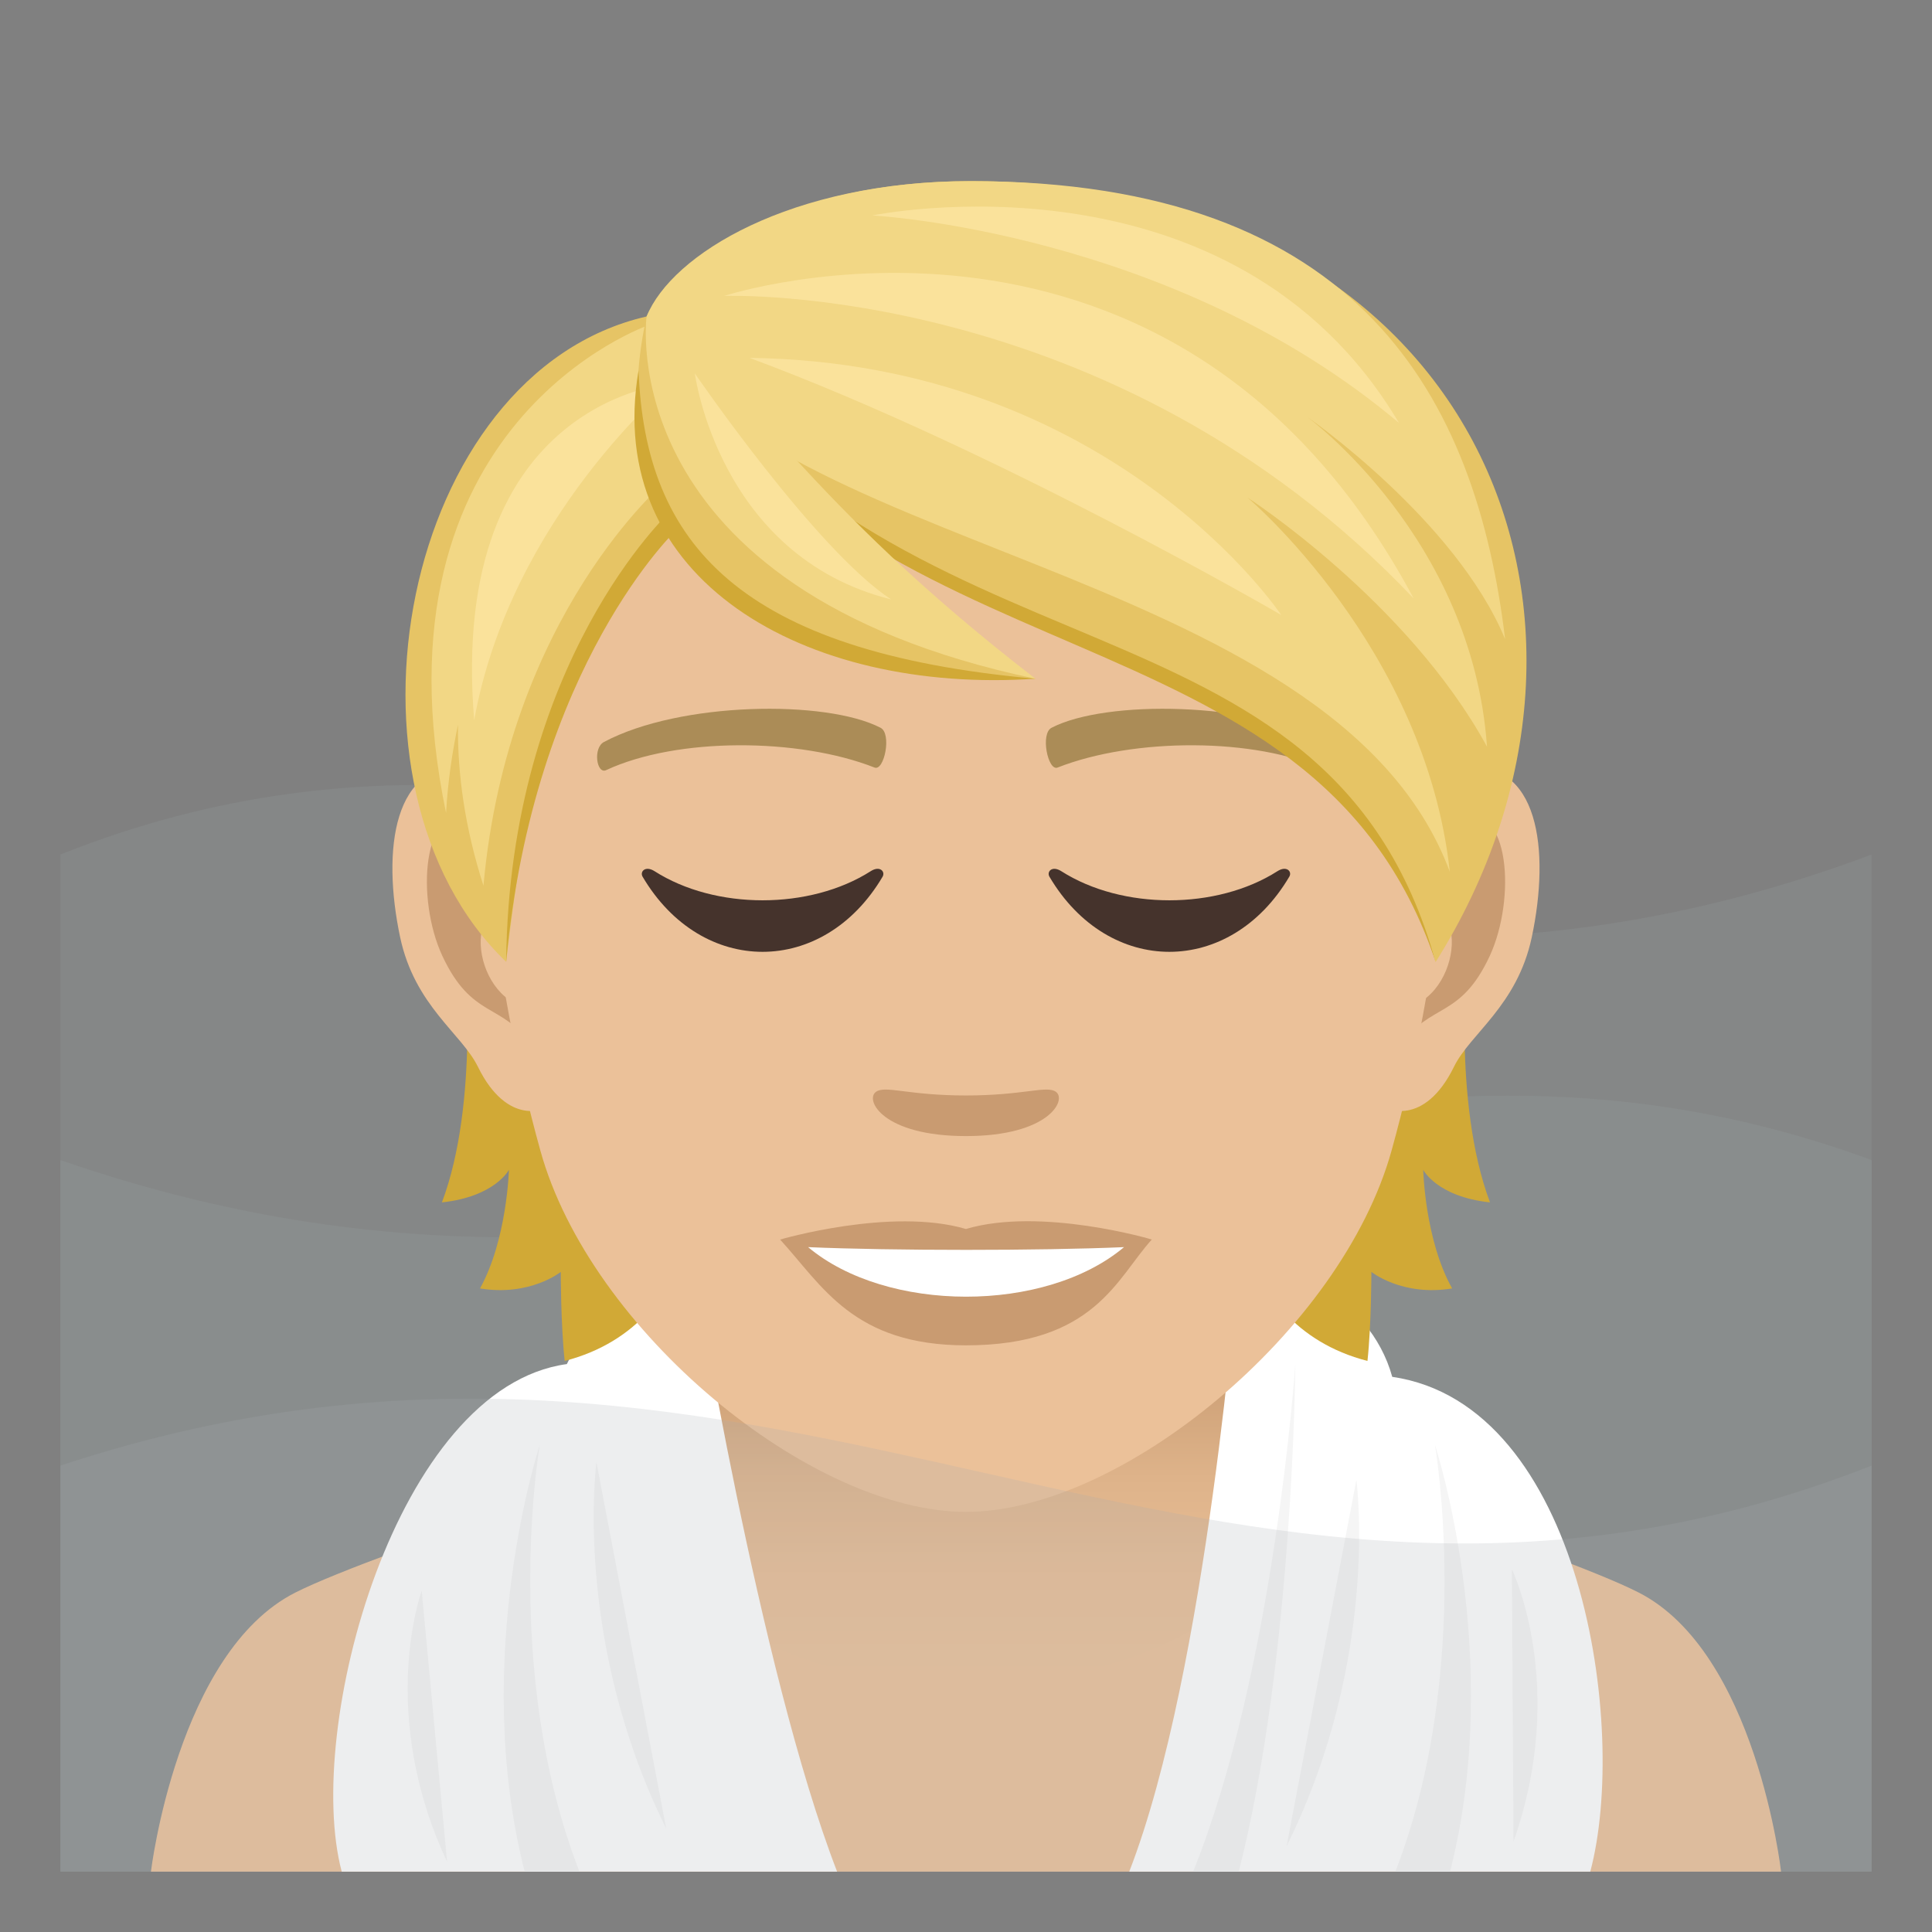 <svg xmlns="http://www.w3.org/2000/svg" xml:space="preserve" style="enable-background:new 0 0 64 64" viewBox="0 0 64 64"><rect x="0" y="0" width="64" height="64" fill="#808080" stroke="none"/><path d="M2 62h60V28.307c-24.664 9.24-39.113-8.316-60 0V62z" style="opacity:.15;fill:#a6aeb0"/><path d="M62 62H2V38.429c24.666 8.541 39.115-7.688 60 0V62z" style="opacity:.15;fill:#a6aeb0"/><path d="M9.787 52.754c2.701-1.366 13.908-4.97 13.908-4.97h16.696s11.199 3.597 13.884 4.966C58.18 54.734 59 62 59 62H5s.871-7.27 4.787-9.246z" style="fill:#ebc199"/><linearGradient id="a" x1="32" x2="32" y1="55.781" y2="44.913" gradientUnits="userSpaceOnUse"><stop offset="0" style="stop-color:#ebc199"/><stop offset=".326" style="stop-color:#e8bd95"/><stop offset=".629" style="stop-color:#deb38a"/><stop offset=".922" style="stop-color:#cea177"/><stop offset="1" style="stop-color:#c99b71"/></linearGradient><path d="M23 52.949s2.887 2.832 9 2.832c6.111 0 9-2.832 9-2.832v-8.035H23v8.035z" style="fill:url(#a)"/><path d="M23 42.01c-1.307-.446-3.596 1.878-4.223 3.177C13.12 45.962 10.06 57.264 11.32 62h16.41C25.137 55.303 23 42.01 23 42.01z" style="fill:#fff"/><path d="M17.38 62c-1.812-7.108.5-14.135.5-14.135S16.599 55.303 19.194 62h-1.812zm2.378-13.56s-.797 5.868 2.312 12.136l-2.312-12.135zm-5.788 4.253s-1.482 4.026.84 8.98l-.84-8.98z" style="fill:#f5f5f5"/><path d="M46.12 45.61c-.75-2.722-3.815-4.046-5.12-3.6 0 0-.996 13.293-3.592 19.99H52.68c1.267-4.758-.272-15.475-6.56-16.39z" style="fill:#fff"/><path d="M48.035 62c1.813-7.108-.5-14.135-.5-14.135S48.817 55.303 46.223 62h1.812zm-7 0c1.813-7.108 1.875-16.813 1.875-16.813S42.227 55.303 39.524 62h1.511zm3.897-12.975s.797 5.867-2.313 12.135l2.313-12.135zm5.15 2.957s1.875 3.86.055 9.022l-.055-9.022z" style="fill:#f5f5f5"/><path d="M15.384 31.576s.51 4.933-.745 8.255c1.763-.19 2.22-1.08 2.22-1.08s-.061 2.31-.958 3.93c1.657.273 2.675-.547 2.675-.547s0 1.748.13 2.949c4.826-1.247 4.537-6.864 4.537-6.864l-7.859-6.643zm33.974 8.254c-1.254-3.329-.745-8.254-.745-8.254l-7.851 6.643s-.29 5.617 4.537 6.864c.13-1.201.13-2.95.13-2.95s1.018.821 2.675.548c-.905-1.612-.958-3.93-.958-3.93s.448.89 2.212 1.08z" style="fill:#d1a936"/><path d="M48.438 25.427c-2.546.312-4.385 8.832-2.782 11.082.22.312 1.536.813 2.508-1.17.54-1.103 2.09-2.015 2.577-4.287.616-2.904.236-5.929-2.303-5.625zm-32.879 0c2.546.312 4.385 8.832 2.782 11.082-.22.312-1.536.813-2.509-1.17-.54-1.103-2.09-2.015-2.576-4.287-.616-2.904-.228-5.929 2.303-5.625z" style="fill:#ebc199"/><path d="M48.37 27.061c-.662.213-1.391 1.224-1.779 2.904 2.318-.502 1.74 3.367-.274 3.443.016.388.046.79.092 1.208.973-1.413 1.96-.843 2.941-2.949.874-1.892.669-5.122-.98-4.606zm-30.964 2.896c-.395-1.68-1.118-2.69-1.779-2.896-1.642-.516-1.854 2.714-.973 4.606.98 2.098 1.969 1.536 2.942 2.95.045-.426.076-.821.09-1.217-1.998-.09-2.568-3.906-.28-3.443z" style="fill:#c99b71"/><path d="M31.998 9.04c-11.028 0-16.34 8.984-15.68 20.53.138 2.318.784 5.67 1.582 8.543 1.649 5.966 8.946 11.97 14.098 11.97s12.442-6.004 14.1-11.97c.797-2.873 1.443-6.218 1.58-8.543.661-11.546-4.651-20.53-15.68-20.53z" style="fill:#ebc199"/><path d="M43.984 24.576c-2.523-1.338-7.35-1.399-9.143-.471-.388.182-.13 1.444.19 1.322 2.508-.988 6.551-1.01 8.892.084.312.152.441-.745.061-.935zm-23.971 0c2.523-1.338 7.35-1.399 9.15-.471.388.182.13 1.444-.19 1.322-2.508-.988-6.544-1.01-8.892.084-.32.152-.448-.745-.068-.935z" style="fill:#ab8c57"/><path d="M34.978 36.167c-.312-.22-1.057.122-2.98.122s-2.66-.342-2.979-.122c-.38.266.22 1.467 2.98 1.467 2.75 0 3.351-1.201 2.979-1.467zm-2.98 4.545c-2.477-.73-6.156.35-6.156.35 1.399 1.528 2.425 3.504 6.156 3.504 4.272 0 5.002-2.242 6.157-3.504 0-.008-3.679-1.087-6.157-.35z" style="fill:#c99b71"/><path d="M26.77 41.313c2.599 2.181 7.85 2.196 10.465 0-2.774.121-7.676.121-10.466 0z" style="fill:#fff"/><path d="M28.842 28.86c-2.016 1.285-5.145 1.285-7.158 0-.309-.197-.495.016-.397.182 1.957 3.318 5.99 3.318 7.95 0 .097-.166-.088-.38-.395-.182zm13.474 0c-2.013 1.285-5.142 1.285-7.158 0-.31-.197-.49.016-.394.182 1.957 3.318 5.988 3.318 7.945 0 .102-.166-.084-.38-.393-.182z" style="fill:#45332c"/><path d="M21.609 10.765c5.776 5.51 22.968 8.96 25.947 21.098C43.49 19.68 28.54 23.1 21.61 10.765z" style="fill:#d1a936"/><path d="M32.166 6c-6.711 0-10.063 3.04-10.747 4.484 8.368 12.776 22.55 8.451 26.137 21.386C54.77 20.387 48.78 6 32.166 6z" style="fill:#e6c465"/><path d="M32.166 6c-5.977 0-9.916 2.427-10.747 4.484 2.894 7.796 22.76 8.034 26.608 18.394-.81-7.436-6.7-12.394-6.7-12.394s5.297 3.422 7.932 8.251C48.77 17.8 43.3 13.808 43.3 13.808s4.93 3.422 6.559 7.365C48.896 13.178 45.056 6 32.166 6z" style="fill:#f2d785"/><path d="M46.345 14.013c-5.543-9.338-17.449-6.876-17.449-6.876s9.907.514 17.45 6.876z" style="fill:#fae29b"/><path d="M46.83 19.825C38.87 4.927 23.988 9.803 23.988 9.803S36.86 9.308 46.83 19.825z" style="fill:#fae29b"/><path d="M24.828 11.855c8.201 3.04 17.614 8.517 17.614 8.517s-5.565-8.359-17.614-8.517z" style="fill:#fae29b"/><path d="M21.419 10.484c-8.11 1.854-10.724 15.542-4.652 21.379.753-6.225 1.482-10.222 5.617-14.433 0 0 .243-3.7-.965-6.946z" style="fill:#e6c465"/><path d="M22.194 16.952s-5.328 4.94-5.427 14.91c.912-9.88 5.67-14.34 5.67-14.34l-.243-.57z" style="fill:#d1a936"/><path d="M21.502 10.765s-9.409 3.215-6.726 16.165c.06-1.043.204-2.01.395-2.919-.018 1.616.223 3.39.844 5.329.813-8.999 6.035-13.392 6.035-13.392l-.548-5.183z" style="fill:#f2d785"/><path d="M15.708 23.861C16.91 17.135 22.25 12.7 22.25 12.7s-7.424.49-6.542 11.161z" style="fill:#fae29b"/><path d="M21.419 10.484c-2.212 10.032 8.39 12 12.882 12-8.071-5.593-12.882-12-12.882-12z" style="fill:#e6c465"/><path d="M21.153 12.27c.213 5.746 3.344 9.333 13.148 10.214-7.668.517-14.326-3.313-13.148-10.214z" style="fill:#d1a936"/><path d="M21.419 10.484s-1.228 9.034 12.882 12c-7.776-6-9.182-9.465-12.882-12z" style="fill:#f2d785"/><path d="M29.521 19.857c-2.488-1.625-6.504-7.487-6.504-7.487s.786 6.057 6.504 7.487z" style="fill:#fae29b"/><path d="M62 62H2V48.55c24.031-7.94 37.94 8.663 60 0V62z" style="opacity:.2;fill:#a6aeb0"/></svg>